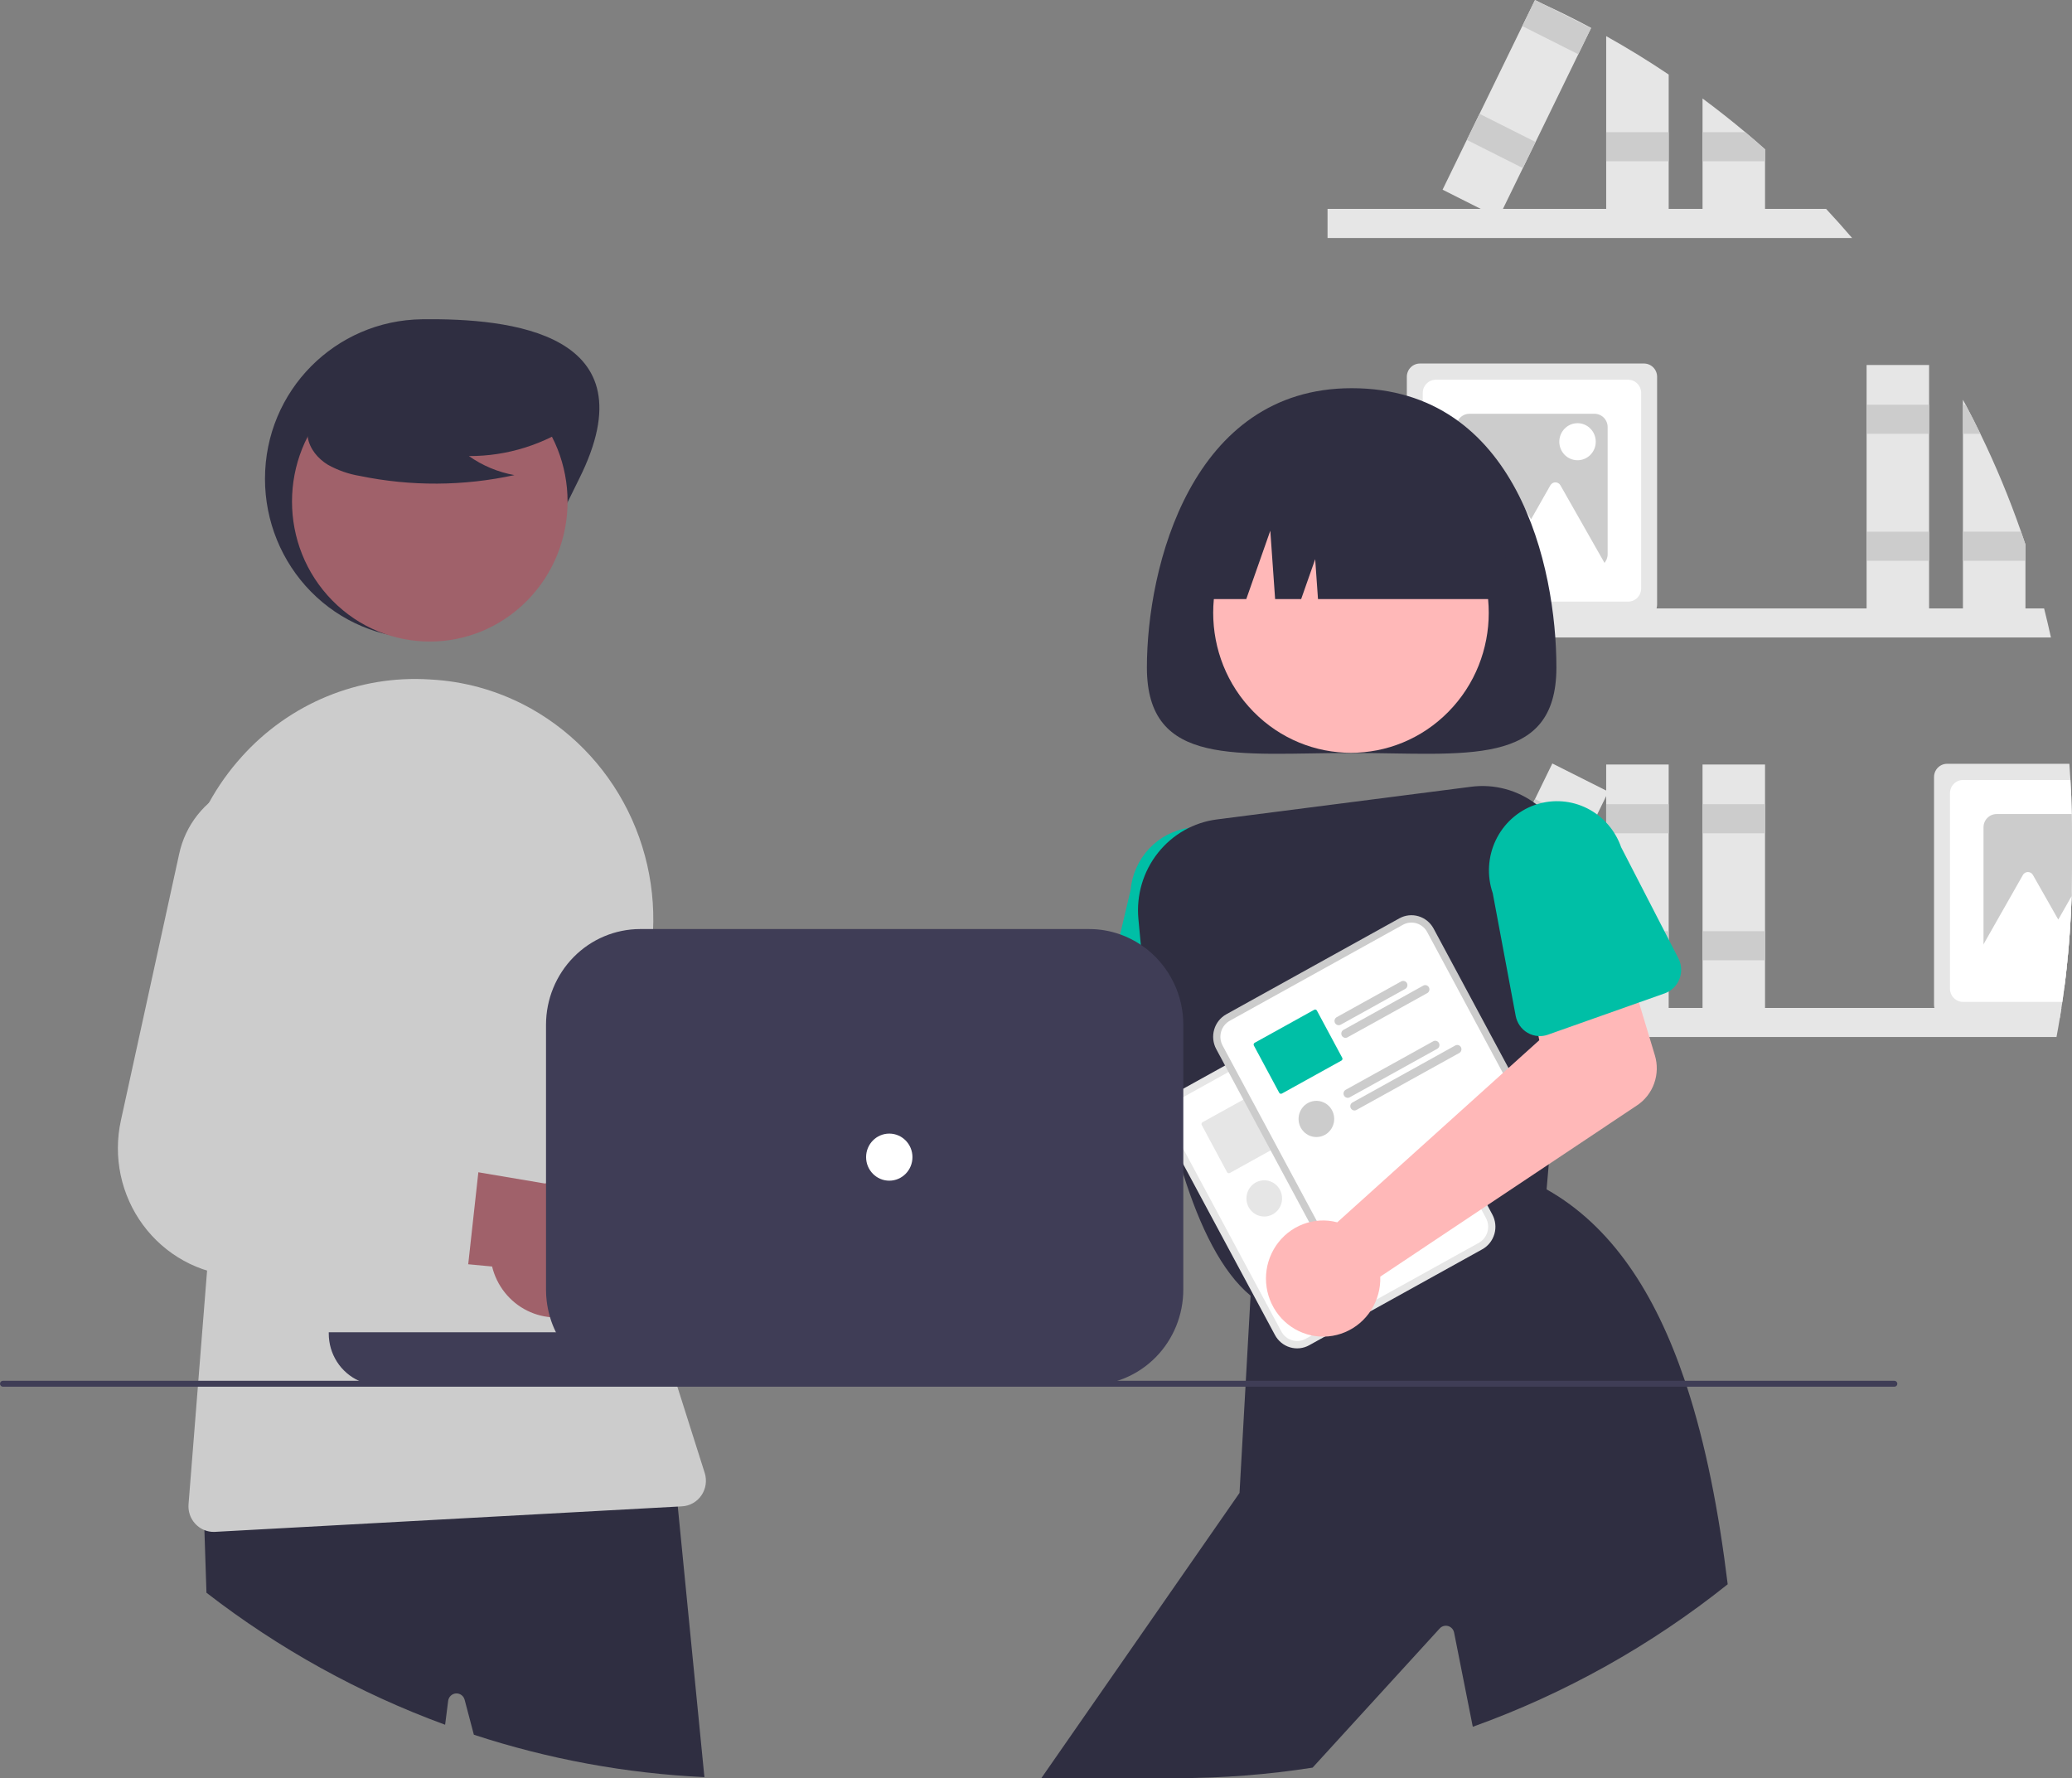 <svg width="155" height="133" viewBox="0 0 155 133" fill="none" xmlns="http://www.w3.org/2000/svg">
<rect x="0" y="0" width="155" height="133" fill="#808080" stroke="none"/>
<g clip-path="url(#clip0)">
<path d="M152.913 45.507C153.095 46.229 153.266 46.955 153.425 47.684H99.31V45.507H152.913Z" fill="#E6E6E6"/>
<path d="M151.188 39.768C150.317 37.268 149.301 34.824 148.146 32.446C147.791 31.713 147.422 30.987 147.039 30.269C146.976 30.145 146.909 30.022 146.841 29.899V46.101H151.518V40.732L151.188 39.768Z" fill="#E6E6E6"/>
<path d="M148.146 32.446H146.841V30.269H147.039C147.422 30.986 147.791 31.712 148.146 32.446Z" fill="#CCCCCC"/>
<path d="M151.188 39.768H146.841V41.945H151.518V40.732L151.188 39.768Z" fill="#CCCCCC"/>
<path d="M144.309 27.301H139.634V46.101H144.309V27.301Z" fill="#E6E6E6"/>
<path d="M144.309 30.269H139.634V32.446H144.309V30.269Z" fill="#CCCCCC"/>
<path d="M144.309 39.768H139.634V41.945H144.309V39.768Z" fill="#CCCCCC"/>
<path d="M122.988 27.191H106.216C105.957 27.192 105.709 27.296 105.527 27.482C105.344 27.668 105.241 27.919 105.241 28.182V45.221C105.241 45.317 105.255 45.414 105.282 45.507C105.343 45.71 105.466 45.889 105.634 46.015C105.803 46.142 106.006 46.211 106.216 46.211H122.988C123.197 46.211 123.401 46.142 123.569 46.016C123.737 45.889 123.861 45.71 123.922 45.507C123.949 45.414 123.963 45.317 123.963 45.221V28.182C123.963 27.919 123.86 27.668 123.677 27.482C123.494 27.296 123.246 27.192 122.988 27.191Z" fill="#E6E6E6"/>
<path d="M121.796 28.402H107.408C107.149 28.402 106.901 28.507 106.719 28.693C106.536 28.878 106.433 29.13 106.432 29.393V44.01C106.433 44.272 106.536 44.524 106.719 44.71C106.901 44.895 107.149 45 107.408 45H121.796C122.055 45 122.302 44.895 122.485 44.71C122.668 44.524 122.771 44.272 122.771 44.01V29.393C122.771 29.13 122.668 28.878 122.485 28.693C122.302 28.507 122.055 28.402 121.796 28.402Z" fill="white"/>
<path d="M119.287 30.951H109.917C109.658 30.952 109.411 31.056 109.228 31.242C109.045 31.428 108.942 31.679 108.942 31.942V41.461C108.942 41.723 109.045 41.975 109.228 42.161C109.411 42.346 109.658 42.451 109.917 42.451H119.287C119.545 42.45 119.792 42.345 119.975 42.16C120.157 41.974 120.261 41.723 120.262 41.461V31.942C120.262 31.679 120.159 31.428 119.976 31.242C119.793 31.056 119.545 30.952 119.287 30.951Z" fill="#CCCCCC"/>
<path d="M118.709 39.782L116.73 36.299C116.692 36.232 116.637 36.177 116.571 36.138C116.506 36.1 116.431 36.079 116.355 36.079C116.279 36.079 116.204 36.1 116.138 36.138C116.072 36.177 116.017 36.232 115.979 36.299L114.534 38.842L112.639 35.508C112.601 35.441 112.546 35.385 112.48 35.347C112.415 35.308 112.34 35.288 112.264 35.288C112.188 35.288 112.113 35.308 112.047 35.347C111.981 35.385 111.926 35.441 111.888 35.508L109.909 38.99L107.555 43.133H112.096L111.646 43.925H121.064L118.709 39.782Z" fill="white"/>
<path d="M118.011 34.425C118.764 34.425 119.374 33.805 119.374 33.04C119.374 32.275 118.764 31.654 118.011 31.654C117.257 31.654 116.647 32.275 116.647 33.04C116.647 33.805 117.257 34.425 118.011 34.425Z" fill="white"/>
<path d="M154.983 60.89C154.968 60.036 154.934 59.186 154.883 58.341C154.861 57.936 154.835 57.533 154.803 57.13H145.654C145.396 57.13 145.148 57.235 144.965 57.42C144.782 57.606 144.679 57.858 144.679 58.12V75.159C144.678 75.237 144.688 75.315 144.707 75.39C144.758 75.606 144.879 75.799 145.051 75.936C145.223 76.074 145.435 76.149 145.654 76.15H154.088C154.131 75.899 154.172 75.643 154.209 75.39C154.233 75.24 154.257 75.089 154.279 74.939C154.33 74.58 154.38 74.221 154.426 73.862C154.491 73.374 154.549 72.883 154.601 72.39C154.792 70.622 154.915 68.835 154.97 67.029V67.027C154.989 66.347 154.999 65.664 155 64.978V62.336C155 61.852 154.996 61.37 154.983 60.89Z" fill="#E6E6E6"/>
<path d="M154.983 60.89C154.968 60.036 154.934 59.186 154.883 58.341H146.846C146.587 58.341 146.34 58.446 146.157 58.631C145.974 58.817 145.871 59.069 145.871 59.331V73.948C145.871 74.211 145.974 74.463 146.157 74.648C146.34 74.834 146.587 74.939 146.846 74.939H154.278C154.33 74.58 154.38 74.221 154.426 73.862C154.491 73.374 154.549 72.883 154.601 72.39C154.792 70.622 154.915 68.835 154.97 67.029V67.027C154.989 66.347 154.999 65.664 155 64.978V62.336C155 61.852 154.996 61.37 154.983 60.89Z" fill="white"/>
<path d="M154.983 60.89H149.355C149.097 60.89 148.849 60.995 148.666 61.181C148.483 61.366 148.38 61.618 148.38 61.88V71.399C148.38 71.662 148.483 71.914 148.666 72.099C148.849 72.285 149.097 72.389 149.355 72.39H154.601C154.792 70.622 154.915 68.835 154.97 67.029V67.027C154.989 66.347 154.999 65.664 155 64.978V62.336C155 61.852 154.996 61.37 154.983 60.89Z" fill="#CCCCCC"/>
<path d="M154.97 67.029C154.916 68.835 154.793 70.621 154.601 72.39C154.549 72.883 154.491 73.374 154.426 73.862H151.084L151.535 73.072H146.993L148.38 70.631L149.347 68.929L151.327 65.447C151.365 65.379 151.419 65.323 151.485 65.285C151.551 65.246 151.626 65.225 151.702 65.225C151.778 65.225 151.853 65.246 151.919 65.285C151.985 65.323 152.039 65.379 152.077 65.447L153.973 68.782L154.97 67.029Z" fill="white"/>
<path d="M138.551 17.802H99.31V15.625H136.605C137.268 16.336 137.917 17.062 138.551 17.802Z" fill="#E6E6E6"/>
<path d="M120.154 2.703C121.753 3.597 123.312 4.555 124.83 5.576V16.217H120.154V2.703Z" fill="#E6E6E6"/>
<path d="M124.829 9.886H120.153V12.062H124.829V9.886Z" fill="#CCCCCC"/>
<path d="M132.037 11.168V16.218H127.361V7.366C128.451 8.174 129.516 9.014 130.557 9.886C131.055 10.305 131.549 10.732 132.037 11.168Z" fill="#E6E6E6"/>
<path d="M132.037 11.168V12.061H127.361V9.886H130.557C131.055 10.305 131.549 10.732 132.037 11.168Z" fill="#CCCCCC"/>
<path d="M115.38 0.277C116.617 0.843 117.833 1.446 119.029 2.087L118.067 4.059L114.871 10.622L113.919 12.572L112.431 15.625L112.103 16.297L110.771 15.625L107.915 14.188L109.728 10.463H109.731L110.68 8.513L113.878 1.95L114.819 0.022L114.829 0L115.38 0.277Z" fill="#E6E6E6"/>
<path d="M119.018 2.107L118.067 4.059L113.878 1.95L114.819 0.022L114.829 0L115.38 0.277L119.018 2.107Z" fill="#CCCCCC"/>
<path d="M110.68 8.513L109.729 10.464L113.919 12.572L114.87 10.621L110.68 8.513Z" fill="#CCCCCC"/>
<path d="M154.209 75.39C154.172 75.643 154.131 75.899 154.088 76.15C154.012 76.625 153.929 77.096 153.841 77.567H99.31V75.39H154.209Z" fill="#E6E6E6"/>
<path d="M124.829 57.184H120.153V75.984H124.829V57.184Z" fill="#E6E6E6"/>
<path d="M124.829 60.152H120.153V62.329H124.829V60.152Z" fill="#CCCCCC"/>
<path d="M124.829 69.651H120.153V71.828H124.829V69.651Z" fill="#CCCCCC"/>
<path d="M132.037 57.184H127.361V75.984H132.037V57.184Z" fill="#E6E6E6"/>
<path d="M132.037 60.152H127.361V62.329H132.037V60.152Z" fill="#CCCCCC"/>
<path d="M132.037 69.651H127.361V71.828H132.037V69.651Z" fill="#CCCCCC"/>
<path d="M116.125 57.106L107.914 73.955L112.104 76.062L120.315 59.213L116.125 57.106Z" fill="#E6E6E6"/>
<path d="M114.829 59.766L113.878 61.717L118.068 63.825L119.019 61.874L114.829 59.766Z" fill="#CCCCCC"/>
<path d="M110.68 68.279L109.729 70.23L113.919 72.338L114.87 70.387L110.68 68.279Z" fill="#CCCCCC"/>
<path d="M63.447 83.78C63.643 83.894 63.829 84.024 64.004 84.168L83.296 78.069L84.384 73.206L91.822 73.915L90.72 82.713C90.631 83.424 90.317 84.086 89.826 84.6C89.335 85.115 88.693 85.453 87.996 85.565L65.293 89.217C64.961 90.033 64.394 90.726 63.665 91.206C62.936 91.686 62.081 91.929 61.213 91.903C60.344 91.876 59.505 91.582 58.805 91.06C58.106 90.537 57.579 89.81 57.296 88.976C57.013 88.142 56.987 87.24 57.221 86.391C57.454 85.541 57.937 84.784 58.605 84.22C59.273 83.656 60.094 83.311 60.959 83.233C61.824 83.154 62.692 83.345 63.447 83.78Z" fill="#FFB8B8"/>
<path d="M95.26 76.832L95.132 74.613V74.611L95.097 74.003L94.72 67.47C94.833 66.108 94.41 64.756 93.544 63.71C92.677 62.664 91.439 62.009 90.098 61.889C89.713 61.854 89.324 61.864 88.941 61.92C87.802 62.084 86.752 62.633 85.959 63.479C85.167 64.326 84.679 65.419 84.575 66.583L83.792 69.889L82.425 75.672C82.328 76.077 82.368 76.503 82.539 76.881C82.71 77.26 83.001 77.569 83.365 77.759C83.576 77.871 83.807 77.94 84.044 77.961L86.323 78.168L88.519 78.367L91.052 78.595L91.234 78.611L91.702 78.655L93.268 78.796H93.273C93.534 78.817 93.798 78.782 94.045 78.692C94.292 78.603 94.518 78.461 94.707 78.276C94.845 78.14 94.961 77.982 95.052 77.809C95.21 77.51 95.282 77.171 95.26 76.832V76.832Z" fill="#00BFA6"/>
<path d="M116.43 49.925C116.43 57.46 109.572 56.32 101.113 56.32C92.653 56.32 85.796 57.46 85.796 49.925C85.796 42.391 89.146 29.036 101.113 29.036C113.492 29.036 116.43 42.391 116.43 49.925Z" fill="#2F2E41"/>
<path d="M108.35 53.241C112.375 49.152 112.375 42.522 108.35 38.433C104.325 34.344 97.799 34.344 93.774 38.433C89.749 42.522 89.749 49.152 93.774 53.241C97.799 57.33 104.325 57.33 108.35 53.241Z" fill="#FFB8B8"/>
<path d="M115.57 60.709C115.372 60.515 115.161 60.334 114.94 60.168C113.539 59.092 111.778 58.619 110.036 58.849L91.043 61.29C89.303 61.51 87.716 62.409 86.618 63.797C85.519 65.185 84.996 66.953 85.16 68.727C85.214 69.343 85.275 69.992 85.342 70.668C85.428 71.516 85.526 72.405 85.639 73.325C85.825 74.873 86.052 76.506 86.323 78.168C86.559 79.599 86.828 81.05 87.136 82.483C87.225 82.897 87.317 83.309 87.413 83.72C87.413 83.721 87.413 83.723 87.414 83.724C87.414 83.725 87.415 83.726 87.415 83.727C87.426 83.777 87.437 83.828 87.45 83.876C87.45 83.88 87.45 83.884 87.452 83.888C87.587 84.46 87.728 85.026 87.875 85.585C87.931 85.792 87.985 85.996 88.042 86.199C88.193 86.749 88.354 87.289 88.518 87.819C89.756 91.766 91.392 95.128 93.552 96.915C93.58 96.942 93.609 96.964 93.639 96.988L93.726 97.056L93.851 97.016L94.384 96.856L94.839 96.715L100.768 94.903L102.244 94.452L106.985 93.001H106.987L111.323 91.676L111.852 91.513L115.577 90.375L115.696 88.962L115.857 87.086L115.952 85.959L116.706 77.07L117.146 71.883L117.623 66.252C117.711 65.231 117.573 64.203 117.218 63.243C116.862 62.284 116.299 61.418 115.57 60.709Z" fill="#2F2E41"/>
<path d="M126.191 103.722C126.141 103.574 126.093 103.427 126.043 103.282C123.816 96.677 120.531 91.683 115.696 88.962C115.694 88.962 115.694 88.959 115.692 88.959L115.609 88.913L111.397 90.395L110.877 90.577L110.335 90.769L110.329 90.771L106.385 92.158L106.378 92.16L103.284 93.248H103.282L100.419 94.254H100.417L99.752 94.489L94.748 96.248L94.168 96.453L93.647 96.636L93.567 96.664L93.552 96.915L93.195 103.282L93.171 103.722L92.725 111.667L77.9 133H88.042C91.44 133.001 94.833 132.738 98.192 132.214L107.707 121.797C107.786 121.713 107.887 121.653 107.998 121.623C108.109 121.593 108.226 121.595 108.336 121.627C108.446 121.66 108.546 121.723 108.623 121.808C108.701 121.894 108.754 122 108.777 122.114L110.175 129.159C117.06 126.685 123.502 123.085 129.244 118.5C128.576 113.029 127.601 108.043 126.191 103.722Z" fill="#2F2E41"/>
<path d="M89.153 44.81H93.23L95.028 39.694L95.388 44.81H97.336L98.385 41.825L98.595 44.81H113.073C113.073 43.354 112.79 41.913 112.242 40.568C111.694 39.223 110.89 38.001 109.877 36.972C108.864 35.943 107.661 35.126 106.337 34.569C105.014 34.012 103.595 33.725 102.162 33.725H100.064C97.17 33.725 94.395 34.893 92.349 36.972C90.302 39.051 89.153 41.87 89.153 44.81Z" fill="#2F2E41"/>
<path d="M64.078 100.285C63.413 100.569 62.694 100.701 61.973 100.673C61.251 100.644 60.545 100.455 59.903 100.119C59.262 99.783 58.7 99.308 58.259 98.728C57.817 98.148 57.506 97.476 57.348 96.761L39.912 94.755L45.756 87.644L61.418 90.639C62.619 90.449 63.847 90.712 64.869 91.38C65.892 92.047 66.638 93.073 66.966 94.262C67.293 95.451 67.181 96.721 66.648 97.831C66.116 98.941 65.202 99.814 64.078 100.285L64.078 100.285Z" fill="#A0616A"/>
<path d="M54.677 87.124L47.308 85.785L46.772 85.688C46.345 85.611 45.938 85.442 45.579 85.193C45.22 84.945 44.917 84.622 44.69 84.246C44.462 83.87 44.316 83.449 44.26 83.011C44.204 82.573 44.24 82.129 44.365 81.706L47.984 69.491L48.092 69.127C48.544 67.575 48.463 65.912 47.864 64.412C47.264 62.912 46.181 61.663 44.792 60.87C43.851 60.34 42.803 60.036 41.729 59.985C40.654 59.933 39.582 60.133 38.596 60.571C37.611 61.008 36.737 61.671 36.045 62.507C35.352 63.343 34.859 64.33 34.603 65.392L29.987 84.528L29.816 85.237C29.494 86.572 29.459 87.963 29.713 89.313C29.968 90.663 30.506 91.942 31.291 93.062C32.076 94.182 33.089 95.116 34.262 95.802C35.435 96.488 36.74 96.909 38.087 97.036C38.102 97.038 38.115 97.038 38.131 97.041L40.894 97.29L44.478 97.613L48.985 98.02L53.191 98.401C53.742 98.452 54.291 98.29 54.73 97.949C55.17 97.607 55.466 97.11 55.562 96.556C55.568 96.526 55.572 96.495 55.577 96.464L56.469 89.692L56.478 89.631C56.555 89.058 56.411 88.476 56.075 88.009C55.739 87.541 55.238 87.224 54.677 87.124Z" fill="#CCCCCC"/>
<path d="M43.323 35.816C40.381 41.693 38.062 47.753 31.573 47.753C28.457 47.753 25.468 46.496 23.265 44.257C21.061 42.019 19.823 38.982 19.823 35.816C19.823 29.224 25.084 23.962 31.573 23.88C38.168 23.796 48.799 24.879 43.323 35.816Z" fill="#2F2E41"/>
<path d="M50.703 112.688L50.437 109.985L50.237 109.996L15.2 111.71L15.291 114.447L15.445 119.133C20.867 123.329 26.887 126.658 33.298 129.007L33.526 127.215C33.546 127.069 33.615 126.934 33.721 126.834C33.828 126.734 33.965 126.674 34.109 126.664C34.254 126.655 34.398 126.697 34.516 126.783C34.634 126.869 34.719 126.993 34.757 127.135L35.448 129.753C41.033 131.583 46.833 132.649 52.695 132.925L50.703 112.688Z" fill="#2F2E41"/>
<path d="M39.439 44.919C43.465 40.83 43.465 34.2 39.439 30.111C35.414 26.022 28.888 26.022 24.863 30.111C20.838 34.2 20.838 40.83 24.863 44.919C28.888 49.008 35.414 49.008 39.439 44.919Z" fill="#A0616A"/>
<path d="M52.716 110.167L50.673 103.722L50.638 103.612L50.534 103.282L49.951 101.446C49.763 100.849 49.583 100.25 49.416 99.649C49.262 99.108 49.118 98.565 48.985 98.02C48.794 97.263 48.621 96.503 48.465 95.74C47.936 93.175 47.583 90.576 47.41 87.962C47.362 87.238 47.328 86.512 47.308 85.785C47.181 81.328 47.576 76.871 48.484 72.509C49.275 68.736 48.853 64.805 47.279 61.295C45.705 57.785 43.064 54.881 39.743 53.011C37.564 51.788 35.152 51.053 32.67 50.856C32.499 50.843 32.328 50.832 32.154 50.821C29.532 50.652 26.907 51.084 24.471 52.085C22.035 53.086 19.852 54.629 18.082 56.602C17.134 57.651 16.311 58.809 15.629 60.053C13.738 63.516 13.027 67.517 13.61 71.432L16.045 88.046L15.491 95.04L14.836 103.282L14.802 103.722L14.104 112.51C14.071 112.919 14.168 113.329 14.382 113.678C14.596 114.027 14.915 114.296 15.291 114.447C15.512 114.537 15.747 114.582 15.985 114.581C16.019 114.581 16.052 114.581 16.087 114.579L50.703 112.688L51.02 112.67C51.309 112.655 51.59 112.573 51.842 112.429C52.095 112.286 52.311 112.086 52.475 111.844C52.639 111.602 52.746 111.325 52.788 111.034C52.83 110.743 52.805 110.447 52.716 110.167L52.716 110.167Z" fill="#CCCCCC"/>
<path d="M43.089 31.598C40.733 33.247 37.938 34.124 35.077 34.113C36.098 34.832 37.259 35.317 38.482 35.536C34.679 36.365 30.748 36.387 26.936 35.602C26.089 35.464 25.271 35.178 24.519 34.758C23.787 34.307 23.175 33.588 23.027 32.731C22.774 31.261 23.901 29.926 25.073 29.026C26.867 27.668 28.936 26.733 31.13 26.288C33.323 25.843 35.587 25.898 37.757 26.451C39.174 26.823 40.593 27.451 41.513 28.607C42.433 29.763 42.706 31.545 41.829 32.736L43.089 31.598Z" fill="#2F2E41"/>
<path d="M43.615 98.107C42.956 98.405 42.24 98.553 41.519 98.541C40.797 98.528 40.087 98.355 39.438 98.033C38.789 97.711 38.218 97.249 37.764 96.678C37.31 96.108 36.985 95.443 36.812 94.731L19.337 93.109L25.029 85.872L40.751 88.522C41.947 88.305 43.18 88.541 44.217 89.186C45.253 89.831 46.02 90.84 46.374 92.022C46.727 93.203 46.641 94.475 46.133 95.597C45.624 96.718 44.729 97.611 43.615 98.107L43.615 98.107Z" fill="#A0616A"/>
<path d="M33.938 85.155L29.987 84.528L26.002 83.894C25.573 83.826 25.163 83.666 24.799 83.426C24.435 83.185 24.125 82.869 23.889 82.498C23.654 82.127 23.499 81.71 23.433 81.274C23.368 80.837 23.394 80.392 23.51 79.967L26.969 67.309C27.387 65.747 27.271 64.087 26.64 62.6C26.009 61.114 24.899 59.889 23.493 59.127C22.543 58.612 21.488 58.329 20.412 58.3C19.336 58.272 18.268 58.498 17.294 58.961C16.316 59.418 15.455 60.098 14.78 60.95C14.105 61.801 13.634 62.8 13.404 63.868L9.042 83.815C8.748 85.16 8.744 86.554 9.029 87.902C9.315 89.249 9.884 90.518 10.697 91.621C11.51 92.724 12.548 93.636 13.74 94.294C14.932 94.952 16.25 95.341 17.603 95.434L32.692 96.462C33.243 96.5 33.789 96.326 34.221 95.975C34.653 95.624 34.939 95.121 35.023 94.566C35.03 94.535 35.032 94.505 35.036 94.474L35.784 87.685L35.79 87.623C35.855 87.049 35.698 86.471 35.353 86.011C35.007 85.551 34.5 85.244 33.938 85.155Z" fill="#CCCCCC"/>
<path d="M100.783 74.633L99.878 75.134L88.738 81.309L87.834 81.811C87.395 82.054 87.069 82.465 86.928 82.953C86.787 83.44 86.842 83.964 87.081 84.411L95.377 99.857C95.617 100.303 96.022 100.634 96.501 100.777C96.981 100.92 97.498 100.864 97.937 100.622L97.939 100.62L110.884 93.445L110.886 93.444C111.325 93.2 111.65 92.789 111.791 92.302C111.932 91.814 111.877 91.29 111.638 90.844L103.342 75.397C103.102 74.952 102.698 74.621 102.218 74.477C101.738 74.334 101.222 74.39 100.783 74.633Z" fill="#E6E6E6"/>
<path d="M101.043 75.117L99.972 75.711L89.165 81.701L88.094 82.295C87.781 82.468 87.549 82.761 87.449 83.108C87.348 83.455 87.388 83.829 87.558 84.146L95.854 99.593C96.025 99.91 96.313 100.146 96.654 100.248C96.996 100.35 97.364 100.31 97.677 100.137L97.679 100.136L110.623 92.961L110.626 92.96C110.938 92.786 111.17 92.493 111.271 92.146C111.371 91.799 111.332 91.426 111.162 91.108L102.865 75.661C102.695 75.344 102.407 75.109 102.065 75.006C101.723 74.904 101.356 74.944 101.043 75.117Z" fill="white"/>
<path d="M101.347 79.478C101.307 79.404 101.239 79.349 101.159 79.325C101.079 79.301 100.993 79.31 100.92 79.35L100.489 79.59L96.092 82.027C96.019 82.068 95.965 82.137 95.942 82.218C95.919 82.299 95.928 82.386 95.968 82.46C96.008 82.534 96.075 82.589 96.154 82.613C96.234 82.638 96.32 82.629 96.393 82.589L101.221 79.912C101.294 79.871 101.348 79.802 101.372 79.721C101.395 79.64 101.386 79.553 101.347 79.478Z" fill="#E6E6E6"/>
<path d="M102.991 79.793C102.972 79.756 102.945 79.724 102.913 79.698C102.881 79.671 102.844 79.652 102.805 79.64C102.765 79.629 102.724 79.625 102.683 79.63C102.642 79.634 102.603 79.647 102.567 79.668L96.601 82.974C96.565 82.994 96.533 83.021 96.507 83.054C96.481 83.087 96.462 83.124 96.451 83.164C96.439 83.204 96.435 83.246 96.44 83.288C96.444 83.33 96.457 83.37 96.477 83.407C96.496 83.443 96.523 83.476 96.555 83.502C96.587 83.528 96.624 83.548 96.664 83.559C96.703 83.571 96.745 83.575 96.785 83.57C96.826 83.566 96.866 83.553 96.902 83.533L97.18 83.379L98.915 82.417H98.918L102.866 80.227C102.902 80.207 102.935 80.18 102.961 80.147C102.987 80.115 103.006 80.077 103.018 80.037C103.03 79.996 103.034 79.954 103.029 79.912C103.024 79.87 103.012 79.83 102.991 79.793Z" fill="#E6E6E6"/>
<path d="M96.508 85.063L94.614 81.534C94.594 81.499 94.562 81.473 94.523 81.462C94.485 81.45 94.443 81.455 94.408 81.475L93.489 81.983L93.013 82.248L90.454 83.665L89.957 83.94C89.922 83.96 89.897 83.994 89.886 84.033C89.875 84.072 89.879 84.114 89.899 84.15L90.02 84.376L91.793 87.678C91.812 87.714 91.844 87.74 91.882 87.751C91.921 87.762 91.962 87.757 91.996 87.738L95.052 86.045L95.528 85.781L96.447 85.272C96.465 85.263 96.48 85.249 96.493 85.234C96.505 85.218 96.515 85.2 96.521 85.18C96.526 85.161 96.528 85.141 96.526 85.121C96.524 85.1 96.518 85.081 96.508 85.063Z" fill="#E6E6E6"/>
<path d="M103.741 83.956C103.701 83.882 103.634 83.827 103.555 83.803C103.475 83.779 103.389 83.788 103.316 83.828L96.768 87.458C96.71 87.49 96.664 87.54 96.635 87.601C96.607 87.661 96.598 87.729 96.61 87.795C96.614 87.829 96.625 87.862 96.642 87.892C96.659 87.922 96.68 87.95 96.705 87.973L96.707 87.975C96.756 88.02 96.817 88.048 96.881 88.056C96.946 88.064 97.012 88.051 97.069 88.019L103.618 84.389C103.654 84.369 103.686 84.342 103.712 84.309C103.737 84.277 103.757 84.239 103.768 84.199C103.78 84.158 103.783 84.116 103.778 84.075C103.774 84.033 103.761 83.993 103.741 83.956Z" fill="#E6E6E6"/>
<path d="M105.388 84.27C105.368 84.234 105.341 84.201 105.309 84.175C105.277 84.149 105.24 84.13 105.2 84.118C105.161 84.106 105.119 84.103 105.078 84.107C105.037 84.112 104.997 84.125 104.961 84.145L97.275 88.405C97.217 88.436 97.171 88.485 97.142 88.544C97.114 88.604 97.105 88.672 97.117 88.737V88.739C97.121 88.773 97.132 88.806 97.149 88.836C97.166 88.868 97.188 88.896 97.214 88.92C97.262 88.965 97.323 88.994 97.388 89.002C97.453 89.01 97.519 88.996 97.576 88.964L105.262 84.704C105.335 84.663 105.39 84.595 105.413 84.514C105.437 84.432 105.428 84.345 105.388 84.27Z" fill="#E6E6E6"/>
<path d="M94.575 90.992C95.311 90.992 95.907 90.385 95.907 89.638C95.907 88.89 95.311 88.284 94.575 88.284C93.838 88.284 93.242 88.89 93.242 89.638C93.242 90.385 93.838 90.992 94.575 90.992Z" fill="#E6E6E6"/>
<path d="M104.683 68.689L103.779 69.19L92.638 75.365L91.734 75.867C91.295 76.111 90.97 76.521 90.829 77.009C90.688 77.496 90.743 78.021 90.982 78.467L99.278 93.913C99.518 94.359 99.922 94.69 100.402 94.833C100.882 94.977 101.398 94.921 101.837 94.678L101.84 94.677L114.784 87.502L114.786 87.5C115.225 87.256 115.551 86.846 115.692 86.358C115.833 85.871 115.778 85.346 115.539 84.9L107.243 69.454C107.003 69.008 106.598 68.677 106.118 68.534C105.639 68.39 105.122 68.446 104.683 68.689Z" fill="#CCCCCC"/>
<path d="M104.943 69.174L103.872 69.767L93.065 75.757L91.994 76.351C91.682 76.525 91.45 76.817 91.349 77.164C91.249 77.511 91.288 77.885 91.458 78.203L99.754 93.649C99.925 93.967 100.213 94.202 100.555 94.304C100.897 94.406 101.264 94.367 101.577 94.194L101.579 94.192L114.524 87.017L114.526 87.016C114.839 86.842 115.071 86.55 115.171 86.203C115.271 85.856 115.232 85.482 115.062 85.164L106.766 69.718C106.595 69.4 106.307 69.165 105.965 69.063C105.624 68.961 105.256 69.001 104.943 69.174Z" fill="white"/>
<path d="M105.247 73.534C105.207 73.46 105.14 73.405 105.06 73.381C104.98 73.358 104.894 73.367 104.82 73.407L102.597 74.639L101.977 74.983L99.992 76.084C99.92 76.124 99.866 76.193 99.843 76.274C99.819 76.355 99.829 76.442 99.868 76.516C99.908 76.591 99.975 76.646 100.055 76.67C100.135 76.694 100.22 76.685 100.294 76.645L102.634 75.348L103.124 75.075L105.122 73.968C105.195 73.927 105.249 73.859 105.272 73.778C105.296 73.696 105.287 73.609 105.247 73.534Z" fill="#CCCCCC"/>
<path d="M106.892 73.849C106.872 73.813 106.846 73.78 106.814 73.754C106.782 73.728 106.745 73.708 106.705 73.697C106.666 73.685 106.624 73.681 106.584 73.686C106.543 73.691 106.503 73.704 106.467 73.724L103.366 75.443L102.89 75.707L100.502 77.03C100.465 77.05 100.434 77.078 100.408 77.11C100.382 77.143 100.363 77.18 100.351 77.22C100.34 77.26 100.336 77.303 100.34 77.344C100.345 77.386 100.357 77.426 100.377 77.463C100.397 77.5 100.423 77.532 100.456 77.558C100.488 77.584 100.525 77.604 100.564 77.616C100.604 77.627 100.645 77.631 100.686 77.627C100.727 77.622 100.767 77.609 100.803 77.589L103.191 76.266L103.668 76.002L106.766 74.283C106.803 74.263 106.835 74.236 106.861 74.204C106.887 74.171 106.907 74.133 106.919 74.093C106.93 74.053 106.934 74.01 106.929 73.968C106.925 73.927 106.912 73.886 106.892 73.849Z" fill="#CCCCCC"/>
<path d="M100.408 79.119L98.898 76.306L98.638 75.822L98.514 75.591C98.495 75.555 98.462 75.529 98.424 75.518C98.385 75.507 98.344 75.512 98.309 75.531L95.243 77.231L93.858 77.997C93.823 78.017 93.797 78.05 93.786 78.089C93.775 78.128 93.78 78.17 93.799 78.206L93.923 78.435L94.057 78.688L94.183 78.919V78.921L95.693 81.735C95.713 81.77 95.745 81.796 95.783 81.807C95.821 81.818 95.862 81.814 95.897 81.794L100.348 79.329C100.365 79.319 100.381 79.306 100.393 79.29C100.406 79.275 100.415 79.256 100.421 79.237C100.427 79.217 100.428 79.197 100.426 79.177C100.424 79.157 100.418 79.137 100.408 79.119Z" fill="#00BFA6"/>
<path d="M107.642 78.012C107.602 77.938 107.535 77.883 107.455 77.859C107.376 77.835 107.29 77.844 107.217 77.884L105.26 78.97L104.783 79.234L102.894 80.279L100.668 81.514C100.632 81.534 100.6 81.562 100.574 81.594C100.548 81.627 100.529 81.665 100.517 81.705C100.506 81.745 100.502 81.787 100.506 81.829C100.511 81.871 100.523 81.911 100.543 81.948C100.563 81.985 100.589 82.017 100.621 82.044C100.654 82.07 100.691 82.09 100.73 82.102C100.77 82.114 100.811 82.118 100.852 82.113C100.894 82.109 100.933 82.096 100.97 82.076L105.085 79.795L105.561 79.531L107.518 78.446C107.554 78.426 107.586 78.398 107.612 78.366C107.638 78.333 107.657 78.295 107.669 78.255C107.68 78.215 107.684 78.172 107.679 78.131C107.674 78.089 107.662 78.049 107.642 78.012Z" fill="#CCCCCC"/>
<path d="M109.289 78.327C109.269 78.29 109.242 78.258 109.21 78.232C109.177 78.205 109.14 78.186 109.101 78.174C109.061 78.163 109.02 78.159 108.978 78.164C108.937 78.168 108.898 78.181 108.862 78.201L105.769 79.916L105.293 80.18L101.176 82.461C101.139 82.481 101.107 82.508 101.081 82.541C101.055 82.573 101.036 82.611 101.024 82.651C101.012 82.691 101.009 82.734 101.013 82.775C101.017 82.817 101.03 82.858 101.05 82.894C101.069 82.931 101.096 82.964 101.129 82.99C101.161 83.016 101.198 83.036 101.237 83.047C101.277 83.059 101.319 83.063 101.36 83.058C101.401 83.053 101.441 83.041 101.477 83.02L105.592 80.74L106.069 80.475L109.163 78.761C109.236 78.72 109.29 78.651 109.314 78.57C109.337 78.489 109.328 78.401 109.289 78.327Z" fill="#CCCCCC"/>
<path d="M98.475 85.048C99.211 85.048 99.808 84.442 99.808 83.694C99.808 82.946 99.211 82.34 98.475 82.34C97.739 82.34 97.142 82.946 97.142 83.694C97.142 84.442 97.739 85.048 98.475 85.048Z" fill="#CCCCCC"/>
<path d="M99.37 91.306C99.595 91.328 99.817 91.368 100.035 91.427L115.149 77.805L114.172 72.919L121.239 70.456L123.796 78.936C124.003 79.621 123.985 80.356 123.746 81.03C123.507 81.704 123.059 82.281 122.469 82.674L103.254 95.49C103.282 96.372 103.046 97.242 102.576 97.984C102.106 98.725 101.424 99.304 100.622 99.643C99.821 99.982 98.936 100.065 98.087 99.881C97.238 99.697 96.464 99.254 95.868 98.612C95.272 97.97 94.883 97.159 94.752 96.287C94.621 95.415 94.754 94.523 95.135 93.73C95.515 92.937 96.124 92.28 96.88 91.847C97.637 91.414 98.505 91.225 99.37 91.306Z" fill="#FFB8B8"/>
<path d="M125.554 71.677L121.272 63.369C120.831 62.105 119.924 61.065 118.743 60.468C117.561 59.87 116.198 59.763 114.94 60.168C114.892 60.181 114.847 60.196 114.799 60.214C113.524 60.667 112.478 61.615 111.891 62.85C111.303 64.085 111.222 65.507 111.666 66.803L113.384 75.985C113.433 76.247 113.538 76.496 113.69 76.715C113.843 76.933 114.04 77.115 114.268 77.248C114.518 77.396 114.799 77.481 115.087 77.495C115.325 77.51 115.563 77.476 115.787 77.396L116.706 77.07L122.604 74.983L124.533 74.301C124.782 74.212 125.009 74.07 125.199 73.885C125.389 73.7 125.537 73.475 125.634 73.226C125.731 72.977 125.774 72.71 125.76 72.442C125.746 72.175 125.676 71.914 125.554 71.677Z" fill="#00BFA6"/>
<path d="M141.718 103.722H0.217C0.159 103.722 0.104 103.699 0.063 103.657C0.023 103.616 0 103.56 0 103.502C0 103.443 0.023 103.387 0.063 103.346C0.104 103.305 0.159 103.281 0.217 103.281H141.718C141.775 103.281 141.83 103.305 141.871 103.346C141.911 103.387 141.934 103.443 141.934 103.502C141.934 103.56 141.911 103.616 141.871 103.657C141.83 103.699 141.775 103.722 141.718 103.722Z" fill="#3F3D56"/>
<path d="M24.594 99.649V99.759C24.595 100.506 24.809 101.236 25.21 101.861C25.611 102.486 26.182 102.98 26.854 103.282C27.336 103.5 27.858 103.613 28.386 103.612H63.382V99.649H24.594Z" fill="#3F3D56"/>
<path d="M87.816 73.534C87.261 72.37 86.406 71.379 85.342 70.668C84.859 70.344 84.339 70.082 83.792 69.889C83.048 69.625 82.265 69.49 81.476 69.491H47.888C46.021 69.493 44.231 70.247 42.911 71.588C41.591 72.93 40.848 74.748 40.846 76.645V96.457C40.845 96.735 40.861 97.013 40.894 97.29C40.941 97.702 41.024 98.111 41.141 98.509C41.256 98.902 41.406 99.283 41.587 99.649C42.17 100.84 43.069 101.842 44.182 102.542C45.296 103.242 46.579 103.612 47.888 103.612H81.476C82.401 103.612 83.317 103.427 84.171 103.068C85.026 102.708 85.802 102.182 86.457 101.517C87.111 100.853 87.629 100.064 87.983 99.196C88.337 98.328 88.519 97.397 88.519 96.457V76.645C88.52 75.567 88.28 74.504 87.816 73.534Z" fill="#3F3D56"/>
<path d="M66.524 88.312C67.481 88.312 68.258 87.524 68.258 86.551C68.258 85.579 67.481 84.79 66.524 84.79C65.567 84.79 64.79 85.579 64.79 86.551C64.79 87.524 65.567 88.312 66.524 88.312Z" fill="white"/>
</g>
<defs>
<clipPath id="clip0">
<rect width="155" height="133" fill="white"/>
</clipPath>
</defs>
</svg>
